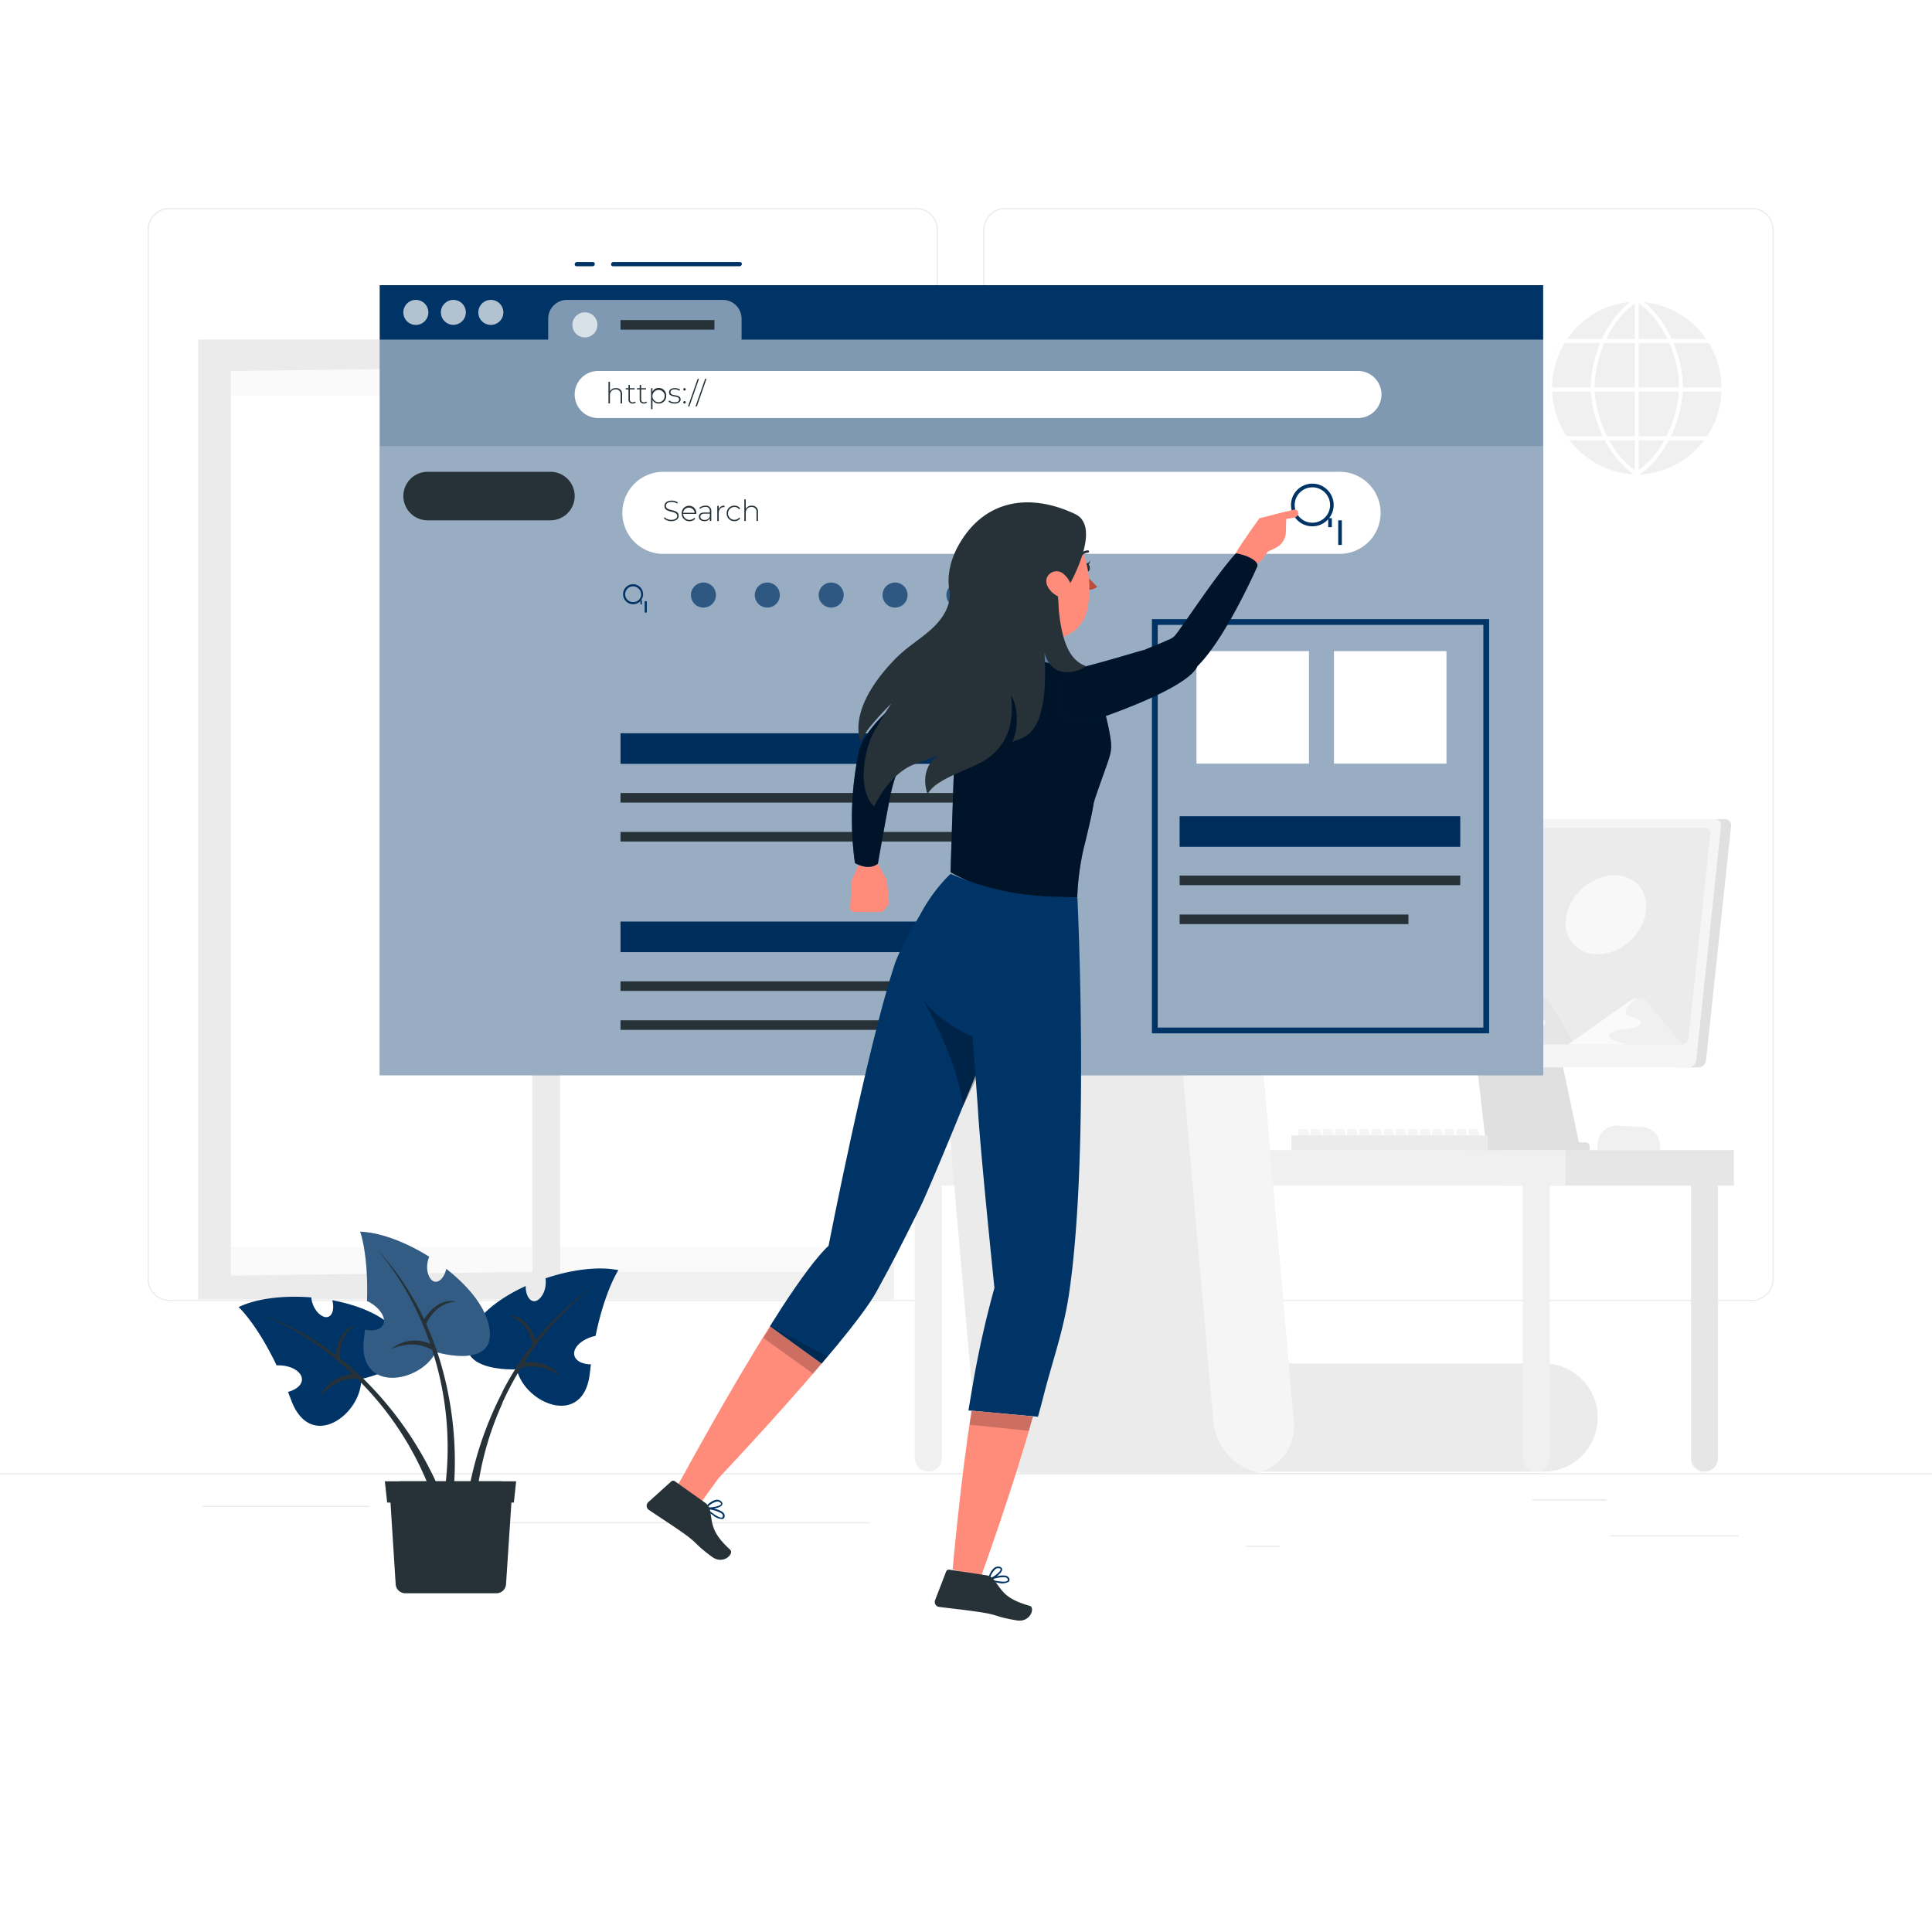 <svg class="animated" id="freepik_stories-web-search" xmlns="http://www.w3.org/2000/svg" viewBox="0 0 500 500" version="1.1" xmlns:xlink="http://www.w3.org/1999/xlink" xmlns:svgjs="http://svgjs.com/svgjs"><style>svg#freepik_stories-web-search:not(.animated) .animable {opacity: 0;}svg#freepik_stories-web-search.animated #freepik--background-complete--inject-64 {animation: 1.5s Infinite  linear floating;animation-delay: 0s;}svg#freepik_stories-web-search.animated #freepik--Window--inject-64 {animation: 1.5s Infinite  linear heartbeat;animation-delay: 0s;}svg#freepik_stories-web-search.animated #freepik--Plants--inject-64 {animation: 1.5s Infinite  linear floating;animation-delay: 0s;}            @keyframes floating {                0% {                    opacity: 1;                    transform: translateY(0px);                }                50% {                    transform: translateY(-10px);                }                100% {                    opacity: 1;                    transform: translateY(0px);                }            }                    @keyframes heartbeat {                0% {                    transform: scale(1);                }                10% {                    transform: scale(1.1);                }                30% {                    transform: scale(1);                }                40% {                    transform: scale(1);                }                50% {                    transform: scale(1.1);                }                60% {                    transform: scale(1);                }                100% {                    transform: scale(1);                }            }        .animator-hidden { display: none; }</style><g id="freepik--background-complete--inject-64" class="animable animator-active" style="transform-origin: 250px 227.07px;"><rect x="416.78" y="397.36" width="33.12" height="0.25" style="fill: rgb(235, 235, 235); transform-origin: 433.34px 397.485px;" id="else94ugzlph" class="animable"></rect><rect x="322.53" y="400.07" width="8.69" height="0.25" style="fill: rgb(235, 235, 235); transform-origin: 326.875px 400.195px;" id="el3y2mtgq53hf" class="animable"></rect><rect x="396.59" y="388.07" width="19.19" height="0.25" style="fill: rgb(235, 235, 235); transform-origin: 406.185px 388.195px;" id="elmmw2u9rm0h" class="animable"></rect><rect x="52.46" y="389.75" width="43.19" height="0.25" style="fill: rgb(235, 235, 235); transform-origin: 74.055px 389.875px;" id="elo03lp3cfcf" class="animable"></rect><rect x="104.56" y="389.75" width="6.33" height="0.25" style="fill: rgb(235, 235, 235); transform-origin: 107.725px 389.875px;" id="elyo0z2o3meml" class="animable"></rect><rect x="131.47" y="393.97" width="93.68" height="0.25" style="fill: rgb(235, 235, 235); transform-origin: 178.31px 394.095px;" id="elhhi3scs874r" class="animable"></rect><path d="M237,336.66H43.92a5.71,5.71,0,0,1-5.71-5.7V59.52a5.71,5.71,0,0,1,5.71-5.7H237a5.71,5.71,0,0,1,5.71,5.7V331A5.71,5.71,0,0,1,237,336.66ZM43.92,54.07a5.46,5.46,0,0,0-5.46,5.45V331a5.46,5.46,0,0,0,5.46,5.45H237a5.46,5.46,0,0,0,5.46-5.45V59.52A5.46,5.46,0,0,0,237,54.07Z" style="fill: rgb(235, 235, 235); transform-origin: 140.46px 195.24px;" id="elb1519ihorrw" class="animable"></path><path d="M453.31,336.66H260.21a5.72,5.72,0,0,1-5.71-5.7V59.52a5.72,5.72,0,0,1,5.71-5.7h193.1a5.71,5.71,0,0,1,5.71,5.7V331A5.71,5.71,0,0,1,453.31,336.66ZM260.21,54.07a5.46,5.46,0,0,0-5.46,5.45V331a5.46,5.46,0,0,0,5.46,5.45h193.1a5.46,5.46,0,0,0,5.46-5.45V59.52a5.46,5.46,0,0,0-5.46-5.45Z" style="fill: rgb(235, 235, 235); transform-origin: 356.76px 195.24px;" id="elpc597pvufh" class="animable"></path><rect y="381.26" width="500" height="0.25" style="fill: rgb(235, 235, 235); transform-origin: 250px 381.385px;" id="elgvibpqq7fev" class="animable"></rect><rect x="416.78" y="397.36" width="33.12" height="0.25" style="fill: rgb(235, 235, 235); transform-origin: 433.34px 397.485px;" id="el8xhp4gf6eoh" class="animable"></rect><rect x="322.53" y="400.07" width="8.69" height="0.25" style="fill: rgb(235, 235, 235); transform-origin: 326.875px 400.195px;" id="eljgk6znww33" class="animable"></rect><rect x="396.59" y="388.07" width="19.19" height="0.25" style="fill: rgb(235, 235, 235); transform-origin: 406.185px 388.195px;" id="elurwwctf1bm8" class="animable"></rect><rect x="52.46" y="389.75" width="43.19" height="0.25" style="fill: rgb(235, 235, 235); transform-origin: 74.055px 389.875px;" id="elct6yqyasdz7" class="animable"></rect><rect x="104.56" y="389.75" width="6.33" height="0.25" style="fill: rgb(235, 235, 235); transform-origin: 107.725px 389.875px;" id="elpq0aeya7ync" class="animable"></rect><rect x="131.47" y="393.97" width="93.68" height="0.25" style="fill: rgb(235, 235, 235); transform-origin: 178.31px 394.095px;" id="el5epwl3ngpvi" class="animable"></rect><path d="M237,336.66H43.92a5.71,5.71,0,0,1-5.71-5.7V59.52a5.71,5.71,0,0,1,5.71-5.7H237a5.71,5.71,0,0,1,5.71,5.7V331A5.71,5.71,0,0,1,237,336.66ZM43.92,54.07a5.46,5.46,0,0,0-5.46,5.45V331a5.46,5.46,0,0,0,5.46,5.45H237a5.46,5.46,0,0,0,5.46-5.45V59.52A5.46,5.46,0,0,0,237,54.07Z" style="fill: rgb(235, 235, 235); transform-origin: 140.46px 195.24px;" id="eltscd4l7cfxm" class="animable"></path><path d="M453.31,336.66H260.21a5.72,5.72,0,0,1-5.71-5.7V59.52a5.72,5.72,0,0,1,5.71-5.7h193.1a5.71,5.71,0,0,1,5.71,5.7V331A5.71,5.71,0,0,1,453.31,336.66ZM260.21,54.07a5.46,5.46,0,0,0-5.46,5.45V331a5.46,5.46,0,0,0,5.46,5.45h193.1a5.46,5.46,0,0,0,5.46-5.45V59.52a5.46,5.46,0,0,0-5.46-5.45Z" style="fill: rgb(235, 235, 235); transform-origin: 356.76px 195.24px;" id="elegixdrp3mms" class="animable"></path><rect y="381.26" width="500" height="0.25" style="fill: rgb(235, 235, 235); transform-origin: 250px 381.385px;" id="elk1nib26erl" class="animable"></rect><g id="elq7nr8ldvc67"><circle cx="423.53" cy="100.44" r="22.91" style="fill: rgb(240, 240, 240); transform-origin: 423.53px 100.44px; transform: rotate(-45deg);" class="animable"></circle></g><path d="M423.6,123.86a23.43,23.43,0,0,1,0-46.85v1a22.4,22.4,0,0,0,0,44.79Z" style="fill: rgb(255, 255, 255); transform-origin: 412.127px 100.435px;" id="elcapiebad7uf" class="animable"></path><path d="M423.6,123.86v-1a22.4,22.4,0,0,0,0-44.79V77a23.43,23.43,0,1,1,0,46.85Z" style="fill: rgb(255, 255, 255); transform-origin: 435.557px 100.428px;" id="elbq2dp0bzf9n" class="animable"></path><path d="M435.57,100.44h-1c0-7.59-3.85-17.75-11.22-22.47l.56-.87C431.55,82,435.57,92.57,435.57,100.44Z" style="fill: rgb(255, 255, 255); transform-origin: 429.46px 88.77px;" id="elw58ujys4k" class="animable"></path><path d="M423.88,123.09l-.56-.87c7.37-4.72,11.22-14.88,11.22-22.48h1C435.57,107.62,431.55,118.16,423.88,123.09Z" style="fill: rgb(255, 255, 255); transform-origin: 429.43px 111.415px;" id="el4upxwsa4lvh" class="animable"></path><path d="M412.66,100.44h-1c0-7.87,4-18.42,11.69-23.35l.56.87C416.51,82.69,412.66,92.85,412.66,100.44Z" style="fill: rgb(255, 255, 255); transform-origin: 417.785px 88.765px;" id="el2x9k18e56qu" class="animable"></path><path d="M423.32,123.08c-7.67-4.92-11.69-15.47-11.69-23.34h1c0,7.59,3.85,17.75,11.22,22.48Z" style="fill: rgb(255, 255, 255); transform-origin: 417.74px 111.41px;" id="elzs0ga41hxzf" class="animable"></path><rect x="423.08" y="77.53" width="1.03" height="45.82" style="fill: rgb(255, 255, 255); transform-origin: 423.595px 100.44px;" id="el8marcaer6rr" class="animable"></rect><rect x="404.21" y="87.72" width="38.78" height="1.03" style="fill: rgb(255, 255, 255); transform-origin: 423.6px 88.235px;" id="eli9uy2bbvnxb" class="animable"></rect><rect x="400.7" y="100.31" width="45.8" height="1.03" style="fill: rgb(255, 255, 255); transform-origin: 423.6px 100.825px;" id="elenp6pwjz67c" class="animable"></rect><rect x="404.72" y="112.9" width="37.76" height="1.03" style="fill: rgb(255, 255, 255); transform-origin: 423.6px 113.415px;" id="el9w61k2zix7" class="animable"></rect><path d="M236.78,306.83h7a0,0,0,0,1,0,0v70.52a3.51,3.51,0,0,1-3.51,3.51h0a3.51,3.51,0,0,1-3.51-3.51V306.83a0,0,0,0,1,0,0Z" style="fill: rgb(240, 240, 240); transform-origin: 240.27px 343.845px;" id="elzt3g2jxphqc" class="animable"></path><path d="M429.62,297.65H413.46v-1.44a4.92,4.92,0,0,1,5.18-4.9l6.33.34a4.91,4.91,0,0,1,4.65,4.9Z" style="fill: rgb(240, 240, 240); transform-origin: 421.54px 294.477px;" id="elvt4yjuisde" class="animable"></path><path d="M402,264.26a2.38,2.38,0,0,0-2.38-2.27H383.32a2.39,2.39,0,0,0-2.39,2.27l3.88,34h24.36Z" style="fill: rgb(224, 224, 224); transform-origin: 395.05px 280.125px;" id="eljtnl1w1nzt" class="animable"></path><path d="M446.35,212h-6.08l-6.84,64.24h6.09a2.07,2.07,0,0,0,2-1.83L448,213.79A1.6,1.6,0,0,0,446.35,212Z" style="fill: rgb(224, 224, 224); transform-origin: 440.721px 244.119px;" id="elv6ploqny0s9" class="animable"></path><path d="M436.94,276.21H345.8a1.61,1.61,0,0,1-1.63-1.83l6.44-60.59a2.08,2.08,0,0,1,2-1.82h91.15a1.6,1.6,0,0,1,1.63,1.82L439,274.38A2.08,2.08,0,0,1,436.94,276.21Z" style="fill: rgb(245, 245, 245); transform-origin: 394.78px 244.09px;" id="el8eosxkq80bb" class="animable"></path><path d="M435.24,270.27H349.29a1.4,1.4,0,0,1-1.42-1.59l5.62-52.86a1.82,1.82,0,0,1,1.76-1.59H441.2a1.41,1.41,0,0,1,1.43,1.59L437,268.68A1.81,1.81,0,0,1,435.24,270.27Z" style="fill: rgb(235, 235, 235); transform-origin: 395.249px 242.25px;" id="elkg1adlic3ep" class="animable"></path><rect x="378.8" y="295.63" width="32.6" height="2.64" rx="0.96" style="fill: rgb(224, 224, 224); transform-origin: 395.1px 296.95px;" id="el8t5ap5g703g" class="animable"></rect><path d="M349,270.27l25.55-22.2c2.42-2.1,5.53-2.1,6.93,0l14.8,22.2Z" style="fill: rgb(230, 230, 230); transform-origin: 372.64px 258.382px;" id="eltjwln0lh6ll" class="animable"></path><path d="M374.52,248.07,349,270.27h24.49c-2.44-1.23-8.19-1.89-7.5-4.72.89-3.68,12.27-2.39,13.12-5.88s-7.28-2.4-6.25-6.63c.53-2.22,2.63-4.63,4.52-6.43A6.36,6.36,0,0,0,374.52,248.07Z" style="fill: rgb(245, 245, 245); transform-origin: 364.086px 258.44px;" id="el565oo2r5uxq" class="animable"></path><path d="M386.56,270.27l11.32-11.2c1.07-1.06,2.45-1.06,3.07,0l6.56,11.2Z" style="fill: rgb(230, 230, 230); transform-origin: 397.035px 264.272px;" id="el79x7ew06vcu" class="animable"></path><path d="M397.88,259.07l-11.32,11.2h10.85c-1.08-.62-3.63-.95-3.33-2.38.4-1.85,5.45-1.2,5.82-3s-3.22-1.2-2.77-3.34a7.94,7.94,0,0,1,2-3.24A2.67,2.67,0,0,0,397.88,259.07Z" style="fill: rgb(245, 245, 245); transform-origin: 393.243px 264.29px;" id="elic9tnmaq8od" class="animable"></path><path d="M405.93,270.27l15.86-11.2c1.51-1.06,3.44-1.06,4.31,0l9.19,11.2Z" style="fill: rgb(240, 240, 240); transform-origin: 420.61px 264.272px;" id="eluvrgs0y6s5t" class="animable"></path><path d="M421.79,259.07l-15.86,11.2h15.21c-1.52-.62-5.09-.95-4.66-2.38.55-1.85,7.62-1.2,8.15-3s-4.52-1.2-3.89-3.34a8.06,8.06,0,0,1,2.81-3.24A4.38,4.38,0,0,0,421.79,259.07Z" style="fill: rgb(250, 250, 250); transform-origin: 415.3px 264.29px;" id="elx2c93dty39" class="animable"></path><path d="M425.81,236.73c-1.2,5.64-6.74,10.21-12.37,10.21s-9.24-4.57-8-10.21,6.74-10.21,12.38-10.21S427,231.09,425.81,236.73Z" style="fill: rgb(240, 240, 240); transform-origin: 415.618px 236.73px;" id="elb5rc5va1sfl" class="animable"></path><g id="el6igofgrnyh6"><path d="M425.81,236.73c-1.2,5.64-6.74,10.21-12.37,10.21s-9.24-4.57-8-10.21,6.74-10.21,12.38-10.21S427,231.09,425.81,236.73Z" style="fill: rgb(250, 250, 250); opacity: 0.8; transform-origin: 415.618px 236.73px;" class="animable"></path></g><path d="M338.77,295.5h-2.28a.44.44,0,0,1-.43-.44v-2.4a.43.43,0,0,1,.43-.43h1.63a.43.43,0,0,1,.42.32l.65,2.4A.44.44,0,0,1,338.77,295.5Z" style="fill: rgb(245, 245, 245); transform-origin: 337.632px 293.865px;" id="elrb9gzohiq2i" class="animable"></path><path d="M341.91,295.5h-2.28a.44.44,0,0,1-.43-.44v-2.4a.43.43,0,0,1,.43-.43h1.64a.45.45,0,0,1,.42.32l.64,2.4A.44.44,0,0,1,341.91,295.5Z" style="fill: rgb(245, 245, 245); transform-origin: 340.772px 293.865px;" id="elmhhl54vykv" class="animable"></path><path d="M345.05,295.5h-2.27a.44.44,0,0,1-.44-.44v-2.4a.44.44,0,0,1,.44-.43h1.63a.44.44,0,0,1,.42.32l.64,2.4A.44.44,0,0,1,345.05,295.5Z" style="fill: rgb(245, 245, 245); transform-origin: 343.912px 293.865px;" id="elnd0w5a4xtfe" class="animable"></path><path d="M348.19,295.5h-2.27a.44.44,0,0,1-.44-.44v-2.4a.44.44,0,0,1,.44-.43h1.63a.43.43,0,0,1,.42.32l.64,2.4A.44.44,0,0,1,348.19,295.5Z" style="fill: rgb(245, 245, 245); transform-origin: 347.052px 293.865px;" id="el8w1otrzv8kq" class="animable"></path><path d="M351.33,295.5h-2.27a.44.44,0,0,1-.44-.44v-2.4a.44.44,0,0,1,.44-.43h1.63a.43.43,0,0,1,.42.32l.64,2.4A.44.44,0,0,1,351.33,295.5Z" style="fill: rgb(245, 245, 245); transform-origin: 350.192px 293.865px;" id="el2d8ob1mzxac" class="animable"></path><path d="M354.47,295.5H352.2a.44.44,0,0,1-.44-.44v-2.4a.44.44,0,0,1,.44-.43h1.63a.43.43,0,0,1,.42.32l.64,2.4A.44.44,0,0,1,354.47,295.5Z" style="fill: rgb(245, 245, 245); transform-origin: 353.332px 293.865px;" id="elhe00wpvcrd8" class="animable"></path><path d="M357.61,295.5h-2.27a.44.44,0,0,1-.43-.44v-2.4a.43.43,0,0,1,.43-.43H357a.43.43,0,0,1,.42.32L358,295A.43.43,0,0,1,357.61,295.5Z" style="fill: rgb(245, 245, 245); transform-origin: 356.458px 293.865px;" id="elgzml1qqcu2n" class="animable"></path><path d="M360.75,295.5h-2.27a.44.44,0,0,1-.43-.44v-2.4a.43.43,0,0,1,.43-.43h1.63a.43.43,0,0,1,.42.32l.64,2.4A.43.43,0,0,1,360.75,295.5Z" style="fill: rgb(245, 245, 245); transform-origin: 359.619px 293.865px;" id="elin8t309j2n" class="animable"></path><path d="M363.9,295.5h-2.28a.44.44,0,0,1-.43-.44v-2.4a.43.43,0,0,1,.43-.43h1.63a.43.43,0,0,1,.42.32l.64,2.4A.43.43,0,0,1,363.9,295.5Z" style="fill: rgb(245, 245, 245); transform-origin: 362.759px 293.865px;" id="eluij4s775uhd" class="animable"></path><path d="M367,295.5h-2.28a.44.44,0,0,1-.43-.44v-2.4a.43.43,0,0,1,.43-.43h1.64a.43.43,0,0,1,.41.32l.65,2.4A.44.44,0,0,1,367,295.5Z" style="fill: rgb(245, 245, 245); transform-origin: 365.862px 293.865px;" id="el89nudqncjo9" class="animable"></path><path d="M370.18,295.5H367.9a.44.44,0,0,1-.43-.44v-2.4a.43.43,0,0,1,.43-.43h1.64a.44.44,0,0,1,.42.32l.64,2.4A.44.44,0,0,1,370.18,295.5Z" style="fill: rgb(245, 245, 245); transform-origin: 369.042px 293.865px;" id="elmix675byrzq" class="animable"></path><path d="M373.32,295.5h-2.27a.44.44,0,0,1-.44-.44v-2.4a.44.44,0,0,1,.44-.43h1.63a.44.44,0,0,1,.42.32l.64,2.4A.44.44,0,0,1,373.32,295.5Z" style="fill: rgb(245, 245, 245); transform-origin: 372.182px 293.865px;" id="eltyncyclkgbq" class="animable"></path><path d="M376.46,295.5h-2.27a.44.44,0,0,1-.44-.44v-2.4a.44.44,0,0,1,.44-.43h1.63a.43.43,0,0,1,.42.32l.64,2.4A.44.44,0,0,1,376.46,295.5Z" style="fill: rgb(245, 245, 245); transform-origin: 375.322px 293.865px;" id="eldniyw7f1sw" class="animable"></path><path d="M379.6,295.5h-2.27a.44.44,0,0,1-.44-.44v-2.4a.44.44,0,0,1,.44-.43H379a.43.43,0,0,1,.42.32L380,295A.44.44,0,0,1,379.6,295.5Z" style="fill: rgb(245, 245, 245); transform-origin: 378.447px 293.865px;" id="el7u27st6of79" class="animable"></path><path d="M382.74,295.5h-2.27a.44.44,0,0,1-.43-.44v-2.4a.43.43,0,0,1,.43-.43h1.63a.43.43,0,0,1,.42.32l.64,2.4A.43.43,0,0,1,382.74,295.5Z" style="fill: rgb(245, 245, 245); transform-origin: 381.609px 293.865px;" id="ellzpwu5njc8" class="animable"></path><rect x="334.21" y="293.86" width="50.82" height="3.78" style="fill: rgb(235, 235, 235); transform-origin: 359.62px 295.75px;" id="elf87v3oqfsnl" class="animable"></rect><rect x="387.82" y="297.65" width="60.89" height="9.19" style="fill: rgb(230, 230, 230); transform-origin: 418.265px 302.245px;" id="elu6ukb3cuhr8" class="animable"></rect><path d="M274.76,306.83h7a0,0,0,0,1,0,0v70.52a3.51,3.51,0,0,1-3.51,3.51h0a3.51,3.51,0,0,1-3.51-3.51V306.83a0,0,0,0,1,0,0Z" style="fill: rgb(230, 230, 230); transform-origin: 278.25px 343.845px;" id="eltcbvy8dpkyj" class="animable"></path><path d="M441.14,380.86h0a3.52,3.52,0,0,1-3.52-3.51V306.83h7v70.52A3.51,3.51,0,0,1,441.14,380.86Z" style="fill: rgb(230, 230, 230); transform-origin: 441.12px 343.845px;" id="elg99fdvz02pe" class="animable"></path><rect x="232.72" y="297.65" width="172.47" height="9.19" style="fill: rgb(240, 240, 240); transform-origin: 318.955px 302.245px;" id="elrvemsbie1ff" class="animable"></rect><path d="M399.49,380.86H308.72a14,14,0,0,1-14-14h0a14,14,0,0,1,14-14h90.77a14,14,0,0,1,14,14h0A14,14,0,0,1,399.49,380.86Z" style="fill: rgb(235, 235, 235); transform-origin: 354.105px 366.86px;" id="elnizdvgdf7y" class="animable"></path><path d="M394.1,306.83h7a0,0,0,0,1,0,0v70.52a3.51,3.51,0,0,1-3.51,3.51h0a3.51,3.51,0,0,1-3.51-3.51V306.83A0,0,0,0,1,394.1,306.83Z" style="fill: rgb(240, 240, 240); transform-origin: 397.59px 343.845px;" id="ellbswpn4x38" class="animable"></path><path d="M325.53,381.12a12.93,12.93,0,0,1-3.2.39H267.14a15.19,15.19,0,0,1-14.84-13.65l-10-114.38a12.32,12.32,0,0,1,12.46-13.66h55.18a13.74,13.74,0,0,1,3.27.39,15.24,15.24,0,0,1,11.57,13.27l10,114.38A12.27,12.27,0,0,1,325.53,381.12Z" style="fill: rgb(235, 235, 235); transform-origin: 288.541px 310.664px;" id="elanxtb7bfwk4" class="animable"></path><path d="M325.53,381.12A15.25,15.25,0,0,1,314,367.86L304,253.48a12.28,12.28,0,0,1,9.25-13.27,15.24,15.24,0,0,1,11.57,13.27l10,114.38A12.27,12.27,0,0,1,325.53,381.12Z" style="fill: rgb(245, 245, 245); transform-origin: 319.409px 310.665px;" id="elrpuezxifzeg" class="animable"></path><rect x="140.64" y="95.02" width="86.38" height="7.31" style="fill: rgb(250, 250, 250); transform-origin: 183.83px 98.675px;" id="elu07q1v9d54" class="animable"></rect><rect x="144.64" y="322.76" width="86.38" height="7.31" style="fill: rgb(250, 250, 250); transform-origin: 187.83px 326.415px;" id="el3fj5ryvl71q" class="animable"></rect><path d="M137.79,102.32V251a47.93,47.93,0,0,1,5.6-3.18l1.23-.58v.23c0,.15,0,.31,0,.46s0,.29,0,.43a.22.22,0,0,0,0,.08c0,.14,0,.28.07.41s.06.28.1.42v-147Zm93.58,234V87.87H137.73V336.29M224.23,95V329.16H144.86V95Zm-86.44,7.31V251a47.93,47.93,0,0,1,5.6-3.18l1.23-.58v.23c0,.15,0,.31,0,.46s0,.29,0,.43a.22.22,0,0,0,0,.08c0,.14,0,.28.07.41s.06.28.1.42v-147Z" style="fill: rgb(240, 240, 240); transform-origin: 184.55px 212.095px;" id="el0wp7rahl5flp" class="animable"></path><rect x="54.98" y="95.02" width="86.38" height="7.31" style="fill: rgb(250, 250, 250); transform-origin: 98.17px 98.675px;" id="elerv6c4cl8fl" class="animable"></rect><rect x="51.98" y="322.76" width="86.38" height="7.31" style="fill: rgb(250, 250, 250); transform-origin: 95.17px 326.415px;" id="ellfdfxj7gol" class="animable"></rect><path d="M51.29,87.87V336.29h93.64V87.87Zm8.45,242.24V96l78-.95h.06V329.16h-.06l-30.18.37h-.85L63,330.07Z" style="fill: rgb(235, 235, 235); transform-origin: 98.11px 212.08px;" id="elygd52vw6c3j" class="animable"></path></g><g id="freepik--Shadow--inject-64" class="animable animator-hidden" style="transform-origin: 245.18px 412.39px;"><ellipse id="freepik--path--inject-64" cx="245.18" cy="412.39" rx="193.89" ry="11.32" style="fill: rgb(245, 245, 245); transform-origin: 245.18px 412.39px;" class="animable"></ellipse></g><g id="freepik--Window--inject-64" class="animable" style="transform-origin: 248.825px 173.03px;"><rect x="98.3" y="73.8" width="301.05" height="204.45" style="fill: rgb(0, 51, 102); transform-origin: 248.825px 176.025px;" id="elqc1ryhgnvs" class="animable"></rect><g id="el9ados6cykbq"><rect x="98.3" y="73.8" width="301.05" height="204.45" style="fill: rgb(255, 255, 255); opacity: 0.5; transform-origin: 248.825px 176.025px;" class="animable"></rect></g><path d="M98.3,73.8V87.89h43.57V82.48a4.87,4.87,0,0,1,4.87-4.87h40.31a4.87,4.87,0,0,1,4.87,4.87v5.41H399.35V73.8Z" style="fill: rgb(0, 51, 102); transform-origin: 248.825px 80.845px;" id="elsruh629ll2j" class="animable"></path><g id="eli9qh1j636lr"><path d="M110.86,80.84a3.24,3.24,0,1,1-3.24-3.23A3.24,3.24,0,0,1,110.86,80.84Z" style="fill: rgb(255, 255, 255); opacity: 0.7; transform-origin: 107.62px 80.85px;" class="animable"></path></g><g id="elfhdxkqmd238"><circle cx="117.33" cy="80.84" r="3.23" style="fill: rgb(255, 255, 255); opacity: 0.7; transform-origin: 117.33px 80.84px;" class="animable"></circle></g><g id="eli9p3uzwe9v"><path d="M130.27,80.84A3.24,3.24,0,1,1,127,77.61,3.24,3.24,0,0,1,130.27,80.84Z" style="fill: rgb(255, 255, 255); opacity: 0.7; transform-origin: 127.03px 80.85px;" class="animable"></path></g><g id="elsaltr7tp1tg"><path d="M154.61,84.08a3.24,3.24,0,1,1-3.24-3.24A3.23,3.23,0,0,1,154.61,84.08Z" style="fill: rgb(255, 255, 255); opacity: 0.7; transform-origin: 151.37px 84.08px;" class="animable"></path></g><g id="el18woajf77y"><rect x="98.3" y="115.45" width="301.05" height="162.79" style="fill: rgb(255, 255, 255); opacity: 0.2; transform-origin: 248.825px 196.845px;" class="animable"></rect></g><path d="M191.51,67.81H158.73c-.71,0-.81,1.1-.1,1.1h32.78c.71,0,.81-1.1.1-1.1Z" style="fill: rgb(0, 51, 102); transform-origin: 175.07px 68.36px;" id="el0ujrlzd4wjvh" class="animable"></path><path d="M153.45,67.81h-4.14c-.71,0-.8,1.1-.09,1.1h4.14c.7,0,.8-1.1.09-1.1Z" style="fill: rgb(0, 51, 102); transform-origin: 151.333px 68.36px;" id="elp1a76fy06q" class="animable"></path><path d="M351.44,108.19H154.8a6.08,6.08,0,0,1-6.07-6.08h0A6.07,6.07,0,0,1,154.8,96H351.44a6.08,6.08,0,0,1,6.08,6.07h0A6.08,6.08,0,0,1,351.44,108.19Z" style="fill: rgb(255, 255, 255); transform-origin: 253.125px 102.095px;" id="elspced22ycoi" class="animable"></path><path d="M142.45,134.66H110.67a6.28,6.28,0,0,1-6.28-6.28h0a6.28,6.28,0,0,1,6.28-6.28h31.78a6.28,6.28,0,0,1,6.28,6.28h0A6.28,6.28,0,0,1,142.45,134.66Z" style="fill: rgb(38, 50, 56); transform-origin: 126.56px 128.38px;" id="eldo9mdvh800o" class="animable"></path><path d="M346.68,143.34h-175a10.62,10.62,0,0,1-10.62-10.62h0a10.62,10.62,0,0,1,10.62-10.62h175a10.61,10.61,0,0,1,10.62,10.62h0A10.61,10.61,0,0,1,346.68,143.34Z" style="fill: rgb(255, 255, 255); transform-origin: 259.18px 132.72px;" id="elxt27hhue40k" class="animable"></path><rect x="345.23" y="168.51" width="29.11" height="29.11" style="fill: rgb(255, 255, 255); transform-origin: 359.785px 183.065px;" id="el7xrk1kk7q0q" class="animable"></rect><rect x="309.65" y="168.51" width="29.11" height="29.11" style="fill: rgb(255, 255, 255); transform-origin: 324.205px 183.065px;" id="ele0xeeg6p2r" class="animable"></rect><rect x="160.59" y="189.77" width="90.82" height="7.91" style="fill: rgb(0, 51, 102); transform-origin: 206px 193.725px;" id="el5nqni4q3yp6" class="animable"></rect><g id="ela1rqmc1ae5l"><rect x="160.59" y="189.77" width="90.82" height="7.91" style="opacity: 0.1; transform-origin: 206px 193.725px;" class="animable"></rect></g><rect x="305.29" y="211.24" width="72.62" height="7.91" style="fill: rgb(0, 51, 102); transform-origin: 341.6px 215.195px;" id="ellkocoka1tmd" class="animable"></rect><g id="el0pmi87qjj66j"><rect x="305.29" y="211.24" width="72.62" height="7.91" style="opacity: 0.1; transform-origin: 341.6px 215.195px;" class="animable"></rect></g><rect x="160.59" y="205.23" width="118.24" height="2.48" style="fill: rgb(38, 50, 56); transform-origin: 219.71px 206.47px;" id="elj2kp7hmi6jf" class="animable"></rect><rect x="160.59" y="82.84" width="24.3" height="2.48" style="fill: rgb(38, 50, 56); transform-origin: 172.74px 84.08px;" id="elzfohsjvxn8q" class="animable"></rect><rect x="160.59" y="215.31" width="99.65" height="2.48" style="fill: rgb(38, 50, 56); transform-origin: 210.415px 216.55px;" id="elxfjk3ermefd" class="animable"></rect><rect x="160.59" y="238.5" width="90.82" height="7.91" style="fill: rgb(0, 51, 102); transform-origin: 206px 242.455px;" id="elfjj46ppeiva" class="animable"></rect><g id="eltg3l1if3xlf"><rect x="160.59" y="238.5" width="90.82" height="7.91" style="opacity: 0.1; transform-origin: 206px 242.455px;" class="animable"></rect></g><rect x="160.59" y="253.97" width="118.24" height="2.48" style="fill: rgb(38, 50, 56); transform-origin: 219.71px 255.21px;" id="elqcndvdjvwd" class="animable"></rect><rect x="160.59" y="264.05" width="99.65" height="2.48" style="fill: rgb(38, 50, 56); transform-origin: 210.415px 265.29px;" id="el3a99k3a5i0a" class="animable"></rect><rect x="305.29" y="226.6" width="72.62" height="2.48" style="fill: rgb(38, 50, 56); transform-origin: 341.6px 227.84px;" id="el07st4yaip1du" class="animable"></rect><rect x="305.29" y="236.68" width="59.21" height="2.48" style="fill: rgb(38, 50, 56); transform-origin: 334.895px 237.92px;" id="elbko2pkcil1j" class="animable"></rect><path d="M385.39,267.43H298.12V160.22h87.27Zm-85.77-1.5h84.27V161.72H299.62Z" style="fill: rgb(0, 51, 102); transform-origin: 341.755px 213.825px;" id="el66zin8ub3d5" class="animable"></path><path d="M339.64,136.21a5.52,5.52,0,1,1,3.9-9.42h0a5.52,5.52,0,0,1-3.9,9.42Zm0-10.09a4.58,4.58,0,1,0,3.24,1.34h0A4.55,4.55,0,0,0,339.64,126.12Z" style="fill: rgb(0, 51, 102); transform-origin: 339.634px 130.69px;" id="el3ow5qcrhi0x" class="animable"></path><g id="elo0kqhwvp4sb"><rect x="346.33" y="134.66" width="0.94" height="6.37" style="fill: rgb(0, 51, 102); transform-origin: 346.8px 137.845px; transform: rotate(-45deg);" class="animable"></rect></g><g id="el43og02yvb6v"><rect x="343.74" y="134.09" width="0.94" height="2.34" style="fill: rgb(0, 51, 102); transform-origin: 344.21px 135.26px; transform: rotate(-45deg);" class="animable"></rect></g><path d="M163.84,156.38a2.57,2.57,0,0,1-1.83-.76,2.59,2.59,0,0,1,3.66-3.67h0a2.6,2.6,0,0,1,0,3.67A2.57,2.57,0,0,1,163.84,156.38Zm0-4.63a2,2,0,0,0-1.44.6,2,2,0,0,0,0,2.88,2,2,0,0,0,1.44.59,2,2,0,0,0,1.44-3.47h0A2,2,0,0,0,163.84,151.75Z" style="fill: rgb(0, 51, 102); transform-origin: 163.838px 153.787px;" id="elh5llivkv14f" class="animable"></path><g id="ell8q8ezdxp1"><rect x="166.84" y="155.61" width="0.56" height="2.92" style="fill: rgb(0, 51, 102); transform-origin: 167.12px 157.07px; transform: rotate(-45deg);" class="animable"></rect></g><g id="eligv7xvici3k"><rect x="165.75" y="155.35" width="0.37" height="1.07" style="fill: rgb(0, 51, 102); transform-origin: 165.935px 155.885px; transform: rotate(-44.99deg);" class="animable"></rect></g><path d="M171.82,134.16l.17-.29a2.49,2.49,0,0,0,1.74.67c1.06,0,1.53-.46,1.53-1,0-1.58-3.3-.63-3.3-2.58,0-.75.57-1.4,1.87-1.4a2.84,2.84,0,0,1,1.59.47l-.14.31a2.62,2.62,0,0,0-1.45-.44c-1,0-1.49.47-1.49,1,0,1.59,3.3.65,3.3,2.57,0,.75-.59,1.4-1.9,1.4A2.71,2.71,0,0,1,171.82,134.16Z" style="fill: rgb(38, 50, 56); transform-origin: 173.73px 132.216px;" id="elyeyt7iqrx1a" class="animable"></path><path d="M180.16,133h-3.39a1.69,1.69,0,0,0,2.93,1l.22.25a1.9,1.9,0,0,1-1.49.64,1.94,1.94,0,0,1-2-2,1.89,1.89,0,0,1,1.89-2,1.86,1.86,0,0,1,1.88,2S180.16,132.92,180.16,133Zm-3.38-.29h3a1.51,1.51,0,0,0-3,0Z" style="fill: rgb(38, 50, 56); transform-origin: 178.316px 132.891px;" id="elrc4f9ft27wh" class="animable"></path><path d="M184.08,132.34v2.5h-.37v-.7a1.52,1.52,0,0,1-1.42.73c-.88,0-1.42-.45-1.42-1.13s.38-1.1,1.48-1.1h1.35v-.31a1,1,0,0,0-1.17-1.13,2,2,0,0,0-1.36.5l-.19-.27a2.39,2.39,0,0,1,1.58-.56A1.34,1.34,0,0,1,184.08,132.34Zm-.38,1.34v-.74h-1.35c-.81,0-1.1.34-1.1.79s.4.83,1.1.83A1.36,1.36,0,0,0,183.7,133.68Z" style="fill: rgb(38, 50, 56); transform-origin: 182.479px 132.866px;" id="elpx6odi3a1f9" class="animable"></path><path d="M187.5,130.87v.37h-.09c-.88,0-1.4.58-1.4,1.56v2.05h-.38V130.9H186v.86A1.5,1.5,0,0,1,187.5,130.87Z" style="fill: rgb(38, 50, 56); transform-origin: 186.565px 132.857px;" id="elr3ej4cswznl" class="animable"></path><path d="M188.07,132.87a1.92,1.92,0,0,1,2-2,1.71,1.71,0,0,1,1.49.72l-.28.21a1.42,1.42,0,0,0-1.21-.59,1.66,1.66,0,0,0,0,3.32,1.42,1.42,0,0,0,1.21-.59l.28.21a1.74,1.74,0,0,1-1.49.72A1.93,1.93,0,0,1,188.07,132.87Z" style="fill: rgb(38, 50, 56); transform-origin: 189.814px 132.87px;" id="el9c01dz0mt7e" class="animable"></path><path d="M196.16,132.54v2.3h-.38v-2.27a1.2,1.2,0,0,0-1.28-1.36,1.4,1.4,0,0,0-1.49,1.53v2.1h-.38v-5.6H193v2.48a1.63,1.63,0,0,1,1.55-.85A1.49,1.49,0,0,1,196.16,132.54Z" style="fill: rgb(38, 50, 56); transform-origin: 194.401px 132.04px;" id="elc95t83xtywf" class="animable"></path><path d="M161,102.11v2.3h-.38v-2.27a1.19,1.19,0,0,0-1.28-1.36,1.41,1.41,0,0,0-1.49,1.53v2.1h-.38v-5.6h.38v2.48a1.63,1.63,0,0,1,1.55-.85A1.49,1.49,0,0,1,161,102.11Z" style="fill: rgb(38, 50, 56); transform-origin: 159.241px 101.61px;" id="el40fd4c8464d" class="animable"></path><path d="M164.53,104.16a1.18,1.18,0,0,1-.81.28,1,1,0,0,1-1.07-1.07v-2.58h-.72v-.32h.72v-.86H163v.86h1.25v.32H163v2.54c0,.51.25.79.73.79a.89.89,0,0,0,.61-.22Z" style="fill: rgb(38, 50, 56); transform-origin: 163.23px 102.026px;" id="el8uvbsk61ay6" class="animable"></path><path d="M167.43,104.16a1.17,1.17,0,0,1-.8.28,1,1,0,0,1-1.08-1.07v-2.58h-.72v-.32h.72v-.86h.38v.86h1.25v.32h-1.25v2.54c0,.51.25.79.73.79a.94.94,0,0,0,.62-.22Z" style="fill: rgb(38, 50, 56); transform-origin: 166.13px 102.027px;" id="eluvslqj0r4bc" class="animable"></path><path d="M172.41,102.44a1.9,1.9,0,0,1-1.95,2,1.77,1.77,0,0,1-1.6-.93v2.37h-.37v-5.41h.36v.93a1.74,1.74,0,0,1,1.61-1A1.91,1.91,0,0,1,172.41,102.44Zm-.38,0a1.59,1.59,0,1,0-1.59,1.66A1.56,1.56,0,0,0,172,102.44Z" style="fill: rgb(38, 50, 56); transform-origin: 170.452px 103.14px;" id="el9wdenak0l4g" class="animable"></path><path d="M173,103.94l.18-.31a2.27,2.27,0,0,0,1.42.48c.83,0,1.16-.3,1.16-.74,0-1.15-2.61-.3-2.61-1.85,0-.6.5-1.08,1.49-1.08a2.44,2.44,0,0,1,1.35.38l-.17.31a2,2,0,0,0-1.19-.36c-.77,0-1.11.32-1.11.74,0,1.19,2.62.35,2.62,1.85,0,.64-.55,1.08-1.56,1.08A2.52,2.52,0,0,1,173,103.94Z" style="fill: rgb(38, 50, 56); transform-origin: 174.57px 102.44px;" id="eluxpal2q5i2r" class="animable"></path><path d="M176.83,100.76a.32.32,0,0,1,.32-.32.31.31,0,0,1,.32.32.32.32,0,0,1-.32.32A.32.32,0,0,1,176.83,100.76Zm0,3.36a.32.32,0,0,1,.32-.32.32.32,0,1,1,0,.64A.32.32,0,0,1,176.83,104.12Z" style="fill: rgb(38, 50, 56); transform-origin: 177.151px 102.44px;" id="elq2rbu8c3zs9" class="animable"></path><path d="M180.55,98.05h.35l-2.49,7.12h-.35Z" style="fill: rgb(38, 50, 56); transform-origin: 179.48px 101.61px;" id="elhpv4t5c9vm8" class="animable"></path><path d="M182.49,98.05h.35l-2.49,7.12H180Z" style="fill: rgb(38, 50, 56); transform-origin: 181.42px 101.61px;" id="elf7fiiz7xwid" class="animable"></path><g id="el3e38o4exuoe"><path d="M185.29,154a3.24,3.24,0,1,1-3.23-3.24A3.23,3.23,0,0,1,185.29,154Z" style="fill: rgb(0, 51, 102); opacity: 0.7; transform-origin: 182.05px 154px;" class="animable"></path></g><g id="elmlgyn1eqkza"><path d="M201.82,154a3.24,3.24,0,1,1-3.23-3.24A3.23,3.23,0,0,1,201.82,154Z" style="fill: rgb(0, 51, 102); opacity: 0.7; transform-origin: 198.58px 154px;" class="animable"></path></g><g id="elx50q4wqvtfl"><path d="M218.35,154a3.24,3.24,0,1,1-3.23-3.24A3.23,3.23,0,0,1,218.35,154Z" style="fill: rgb(0, 51, 102); opacity: 0.7; transform-origin: 215.11px 154px;" class="animable"></path></g><g id="elgw75nt7nn"><path d="M234.88,154a3.24,3.24,0,1,1-3.23-3.24A3.23,3.23,0,0,1,234.88,154Z" style="fill: rgb(0, 51, 102); opacity: 0.7; transform-origin: 231.64px 154px;" class="animable"></path></g><g id="elti10uk5isa"><path d="M251.41,154a3.24,3.24,0,1,1-3.23-3.24A3.23,3.23,0,0,1,251.41,154Z" style="fill: rgb(0, 51, 102); opacity: 0.7; transform-origin: 248.17px 154px;" class="animable"></path></g></g><g id="freepik--Plants--inject-64" class="animable" style="transform-origin: 110.895px 365.55px;"><path d="M102.67,344.58C99.38,340.52,93,337.81,86,336.5c.54,2,.13,3.85-1.05,4.3s-3.09-.91-3.95-3.16a7,7,0,0,1-.44-1.87c-7-.57-14.11.24-18.81,2.5,0,0,4.61,4.16,9.83,15.08h.48c3.38,0,6.1,1.67,6.08,3.65,0,1.44-1.49,2.67-3.6,3.21.27.7.55,1.42.82,2.15,5,13.47,18.24,3.73,18.12-5.48C93.49,356.87,110.06,353.69,102.67,344.58Z" style="fill: rgb(0, 51, 102); transform-origin: 83.159px 352.293px;" id="elq06i1zd6fu" class="animable"></path><path d="M67.41,340.1,67,340Z" style="fill: rgb(38, 50, 56); transform-origin: 67.205px 340.05px;" id="elzxvm0kuecrf" class="animable"></path><path d="M114.11,386.49c-.29-.72-.73-1.78-1.35-3.13A91.15,91.15,0,0,0,94,356.77h0c-1.85-1.78-3.84-3.53-6-5.22-.12-1.67,0-6.13,4.12-8.69,0,0-4.55.68-5.2,7.85a72.6,72.6,0,0,0-19.5-10.61,76.5,76.5,0,0,1,23.82,15.53,9.78,9.78,0,0,0-8.36,5.9c.21-.28,3.7-5,9.54-4.77l1,1.05a81.14,81.14,0,0,1,17,25.55c.54,1.27,1.06,2.59,1.55,3.93a1.13,1.13,0,0,0,2.19-.38A1.25,1.25,0,0,0,114.11,386.49Z" style="fill: rgb(38, 50, 56); transform-origin: 90.791px 364.064px;" id="el8fq5nvc7sfo" class="animable"></path><path d="M121.83,344.67c2.22-4.73,7.75-8.9,14.23-11.85-.05,2.07.79,3.77,2.05,3.92s2.78-1.63,3.07-4a6.75,6.75,0,0,0,0-1.91c6.7-2.26,13.75-3.17,18.86-2.11,0,0-3.47,5.14-5.91,17l-.47.11c-3.27.85-5.52,3.09-5,5,.36,1.4,2.09,2.24,4.27,2.26-.1.74-.19,1.5-.28,2.28-1.58,14.27-16.81,8-18.91-1C133.69,354.39,116.85,355.29,121.83,344.67Z" style="fill: rgb(0, 51, 102); transform-origin: 140.475px 346.04px;" id="elfo0ss40r0hw" class="animable"></path><path d="M155,331.84l.33-.22Z" style="fill: rgb(245, 245, 245); transform-origin: 155.165px 331.73px;" id="ellu4994vyt0r" class="animable"></path><path d="M136.33,351.52a77.13,77.13,0,0,1,18-19.2,72.09,72.09,0,0,0-15.69,14.51,12,12,0,0,0-2.27-4.09l-.06-.07a5.94,5.94,0,0,0-4.6-2.21,8.4,8.4,0,0,1,4.6,3.58.53.53,0,0,1,.06.1,11,11,0,0,1,1.43,3.76c-.49.64-1,1.27-1.43,1.91a.35.35,0,0,0-.06.09c-1.08,1.49-2.1,3-3,4.5q-1.81,2.89-3.28,5.76a.14.14,0,0,0,0,.1,91.69,91.69,0,0,0-8.25,23.1c-.44,2.11-.7,3.75-.84,4.75a1.12,1.12,0,0,0,1,1.26h.14a1.12,1.12,0,0,0,1.11-1c.19-1.71.42-3.38.7-5a80.4,80.4,0,0,1,6.15-20.25.43.43,0,0,1,0-.12,78.88,78.88,0,0,1,4-7.68h0c.24-.43.5-.85.76-1.27a9.21,9.21,0,0,1,1.55-.34h.06a12.12,12.12,0,0,1,8.8,2.68,9.71,9.71,0,0,0-8.8-3.84h-.06a6.25,6.25,0,0,0-.67.11c.22-.35.45-.69.67-1Z" style="fill: rgb(38, 50, 56); transform-origin: 137.63px 360.845px;" id="elj0q3z0eid6" class="animable"></path><path d="M126.56,343.25c-1-5.13-5.45-10.48-11.06-14.86-.43,2-1.65,3.48-2.91,3.33s-2.32-2.23-2-4.63a6.87,6.87,0,0,1,.48-1.85c-6-3.76-12.63-6.3-17.85-6.47,0,0,2.17,5.82,1.76,17.92l.44.21c3,1.59,4.64,4.3,3.71,6-.68,1.28-2.55,1.68-4.68,1.19-.08.75-.16,1.51-.26,2.29-1.8,14.24,14.46,11.73,18.61,3.5C112.75,349.92,128.91,354.74,126.56,343.25Z" style="fill: rgb(0, 51, 102); transform-origin: 110.007px 337.665px;" id="elvr5jdmsfg5" class="animable"></path><g id="elf8zlhbidxco"><path d="M126.56,343.25c-1-5.13-5.45-10.48-11.06-14.86-.43,2-1.65,3.48-2.91,3.33s-2.32-2.23-2-4.63a6.87,6.87,0,0,1,.48-1.85c-6-3.76-12.63-6.3-17.85-6.47,0,0,2.17,5.82,1.76,17.92l.44.21c3,1.59,4.64,4.3,3.71,6-.68,1.28-2.55,1.68-4.68,1.19-.08.75-.16,1.51-.26,2.29-1.8,14.24,14.46,11.73,18.61,3.5C112.75,349.92,128.91,354.74,126.56,343.25Z" style="fill: rgb(255, 255, 255); opacity: 0.2; transform-origin: 110.007px 337.665px;" class="animable"></path></g><path d="M97.34,323l-.27-.29Z" style="fill: rgb(38, 50, 56); transform-origin: 97.205px 322.855px;" id="el9pkt57ura4m" class="animable"></path><path d="M110.32,342.65c.67-1.53,2.84-5.43,7.66-5.8,0,0-4.34-1.49-8.23,4.56a72.23,72.23,0,0,0-12.06-18,77.21,77.21,0,0,1,13.62,24.38,9.62,9.62,0,0,0-10.13,1.37,13.22,13.22,0,0,1,3.31-1,10.69,10.69,0,0,1,7.35,1.19l.45,1.42a81.65,81.65,0,0,1,3.09,32.62c-.07.69-.15,1.38-.24,2.08a1.13,1.13,0,0,0,1,1.28h.13a1.12,1.12,0,0,0,1.12-1c.06-.59.13-1.37.18-2.36A90.7,90.7,0,0,0,113.2,350C112.38,347.61,111.44,345.13,110.32,342.65Z" style="fill: rgb(38, 50, 56); transform-origin: 107.835px 355.08px;" id="elhi8twwdiu7p" class="animable"></path><path d="M132.49,386.49l0,.29h0l-.08,1.22h0l-1.45,22a2.49,2.49,0,0,1-2.49,2.33H104.89a2.49,2.49,0,0,1-2.49-2.33L101,388h0l-.08-1.22h0l0-.29a2.93,2.93,0,0,1,.1-.89v0l0-.09c0-.1.07-.2.11-.31a3,3,0,0,1,.15-.31l0-.07a.74.74,0,0,1,.12-.17.41.41,0,0,1,.07-.11l.16-.19A2.82,2.82,0,0,1,102,384l.16-.12a2.89,2.89,0,0,1,1.33-.49l.3,0h25.78l.3,0H130a2.91,2.91,0,0,1,1.72.92l.16.19a.41.41,0,0,1,.07.11.74.74,0,0,1,.12.17.24.24,0,0,1,0,.07,3,3,0,0,1,.16.31c0,.11.08.21.11.31l0,.09v0A2.93,2.93,0,0,1,132.49,386.49Z" style="fill: rgb(38, 50, 56); transform-origin: 116.704px 397.86px;" id="el85tcvpzwb97" class="animable"></path><path d="M132.39,385.58a2.92,2.92,0,0,0-2.83-2.22H103.78a2.94,2.94,0,0,0-2.83,2.22l-.08,1.21L101,388a2.94,2.94,0,0,0,2.83,2.21h25.78a2.92,2.92,0,0,0,2.83-2.21l.08-1.22Z" style="fill: rgb(38, 50, 56); transform-origin: 116.695px 386.785px;" id="elkpa6d88y4hg" class="animable"></path><polygon points="132.99 388.86 100.2 388.86 99.6 383.36 133.58 383.36 132.99 388.86" style="fill: rgb(38, 50, 56); transform-origin: 116.59px 386.11px;" id="el2jy9crgj3ur" class="animable"></polygon></g><g id="freepik--Character--inject-64" class="animable" style="transform-origin: 251.664px 274.713px;"><path d="M227.16,223.54l2.25,4a1.12,1.12,0,0,1,.13.44l.53,5.52a1.12,1.12,0,0,1-.25.82l-1.32,1.57c-.23.26-7.43.11-7.43.11a1.11,1.11,0,0,1-1.06-1.18l.45-7a1.14,1.14,0,0,1,.11-.4l1.9-4.07a1.12,1.12,0,0,1,1.09-.64l2.71.2A1.08,1.08,0,0,1,227.16,223.54Z" style="fill: rgb(255, 139, 123); transform-origin: 225.041px 229.375px;" id="elqttem0unijs" class="animable"></path><path d="M212.64,352.91c-12,14.12-26.74,29.7-26.74,29.7l-9.31-.31s11.57-21.43,22.66-39.06Z" style="fill: rgb(255, 139, 123); transform-origin: 194.615px 362.925px;" id="elb0n3cxkm3dh" class="animable"></path><path d="M252.74,277.68S240.85,307,238.05,312.62c-5.4,10.81-6.53,13.1-11.22,21.67-1.76,3.21-5.53,8.19-10.11,13.76-1.31,1.58-2.67,3.21-4.08,4.86l-13.39-9.67c1.07-1.69,2.13-3.36,3.18-5,4.58-7,8.86-12.91,12-15.84,0,0,10.06-51.53,17.1-72.8,1.66-5,6.9-13.28,7.88-15,0,0,17.05,29.58,18.13,31.13S252.74,277.68,252.74,277.68Z" style="fill: rgb(0, 51, 102); transform-origin: 228.461px 293.755px;" id="elomucec35rl" class="animable"></path><g id="el24fdp9yqie4"><path d="M256.62,269.83s-3.14,8-7.38,16.43c0,0-.72-11.76-12.9-32C255.17,255.84,256.62,269.83,256.62,269.83Z" style="opacity: 0.3; isolation: isolate; transform-origin: 246.48px 270.26px;" class="animable"></path></g><polygon points="179.81 377.08 175.37 384.3 181.31 388.99 186.72 381.49 179.81 377.08" style="fill: rgb(255, 139, 123); transform-origin: 181.045px 383.035px;" id="elsuz2zeyom2e" class="animable"></polygon><g id="elmo4imq1xhi9"><polygon points="197.58 346.27 210.39 355.49 214.14 351.07 199.41 343.3 197.58 346.27" style="opacity: 0.2; transform-origin: 205.86px 349.395px;" class="animable"></polygon></g><path d="M182.48,390.42a.22.22,0,0,1,0-.24.2.2,0,0,1,.21-.11c.15,0,3.64.36,4.6,1.53a1.11,1.11,0,0,1,.25.78.79.79,0,0,1-.51.74,3.72,3.72,0,0,1-2.48-.95A14.75,14.75,0,0,1,182.48,390.42Zm.7.16c1.21,1.11,3,2.38,3.67,2.15.09,0,.21-.1.23-.39a.6.6,0,0,0-.16-.48,1.5,1.5,0,0,0-.29-.27A9.67,9.67,0,0,0,183.18,390.58Z" style="fill: rgb(0, 51, 102); transform-origin: 184.993px 391.594px;" id="eln3wlrylwzv" class="animable"></path><path d="M182.39,390.34a.21.21,0,0,1,0-.2c.07-.08,1.63-1.87,3.07-2a1.58,1.58,0,0,1,1.14.38c.43.38.41.72.29.92-.42.91-3.23,1.24-4.35,1,0,0-.06,0-.07-.05A.18.18,0,0,1,182.39,390.34Zm3.91-1.55a1.12,1.12,0,0,0-.74-.2,4.78,4.78,0,0,0-2.49,1.51c1.25.1,3.23-.3,3.53-.82,0,0,.09-.19-.2-.43l-.1-.06Z" style="fill: rgb(0, 51, 102); transform-origin: 184.665px 389.326px;" id="elav0700aekk" class="animable"></path><path d="M182.46,388.9l-7.77-5.53a.77.77,0,0,0-1,.05l-5.9,5.32a1.28,1.28,0,0,0-.11,1.81l.2.18c2.84,1.94,5.43,3.56,8.92,6,4.11,2.93,2.72,2.68,7.5,6.2,2.89,2.11,5.78-.82,4.66-1.86-5.14-4.74-4.51-6.87-5.25-10.45A3.12,3.12,0,0,0,182.46,388.9Z" style="fill: rgb(38, 50, 56); transform-origin: 178.282px 393.443px;" id="elzgvto9vbz2" class="animable"></path><path d="M282.05,146.81c.07.57-.16,1.08-.54,1.13s-.77-.4-.83-1,.17-1.08.54-1.12S282,146.23,282.05,146.81Z" style="fill: rgb(38, 50, 56); transform-origin: 281.367px 146.881px;" id="elokfvu5k4c8s" class="animable"></path><path d="M280.89,145.8a1.29,1.29,0,0,0,1.32-.85,2.4,2.4,0,0,1-.33.93.71.71,0,0,1-.84.29Z" style="fill: rgb(38, 50, 56); transform-origin: 281.55px 145.581px;" id="ela68s64iteh8" class="animable"></path><path d="M280.58,148.42l3.39,3.47a4,4,0,0,1-3.55.57Z" style="fill: rgb(186, 77, 60); transform-origin: 282.195px 150.533px;" id="el73wlmoyl3w8" class="animable"></path><path d="M260.2,169.54s4.91-.69,4.5-9.76c0,0,4.48-2.25,7.53.32s-2.33,9,1.43,11.54S260.2,169.54,260.2,169.54Z" style="fill: rgb(255, 139, 123); transform-origin: 267.198px 165.634px;" id="el165d3lf78xvj" class="animable"></path><g id="elffxhoqjcgsm"><path d="M273.17,163.12l-3.39.2s.77,2.82,2.64,3.85C272.66,165.82,273.06,164.4,273.17,163.12Z" style="opacity: 0.2; transform-origin: 271.475px 165.145px;" class="animable"></path></g><path d="M259.74,147.29c.65,7.67.76,10.94,4.74,14.79,6,5.79,15.27,3.32,16.92-4.4,1.49-6.94.17-18.3-7.43-21.22a10.51,10.51,0,0,0-14.23,10.83Z" style="fill: rgb(255, 139, 123); transform-origin: 270.815px 150.514px;" id="elyl6atjf2tu" class="animable"></path><path d="M281.81,142.87a.31.31,0,0,1-.24.16,2.4,2.4,0,0,0-1.87,1.11.3.3,0,1,1-.53-.29,3,3,0,0,1,2.35-1.42.3.3,0,0,1,.33.27h0A.33.33,0,0,1,281.81,142.87Z" style="fill: rgb(38, 50, 56); transform-origin: 280.492px 143.363px;" id="elsx8anv63na" class="animable"></path><path d="M258.28,170.14l1.11-2.16a2.39,2.39,0,0,1,2.58-1.27c4,.74,13.6,2.64,14.92,4.19a6.3,6.3,0,0,1,1.54,4.14Z" style="fill: rgb(0, 51, 102); transform-origin: 268.355px 170.854px;" id="el9qwn1067n08" class="animable"></path><g id="elmi8zzwnbwei"><g style="opacity: 0.7; transform-origin: 268.355px 170.854px;" class="animable"><g id="el4la35wngqfb"><path d="M258.28,170.14l1.11-2.16a2.39,2.39,0,0,1,2.58-1.27c4,.74,13.6,2.64,14.92,4.19a6.3,6.3,0,0,1,1.54,4.14Z" style="fill: rgb(255, 255, 255); opacity: 0.5; transform-origin: 268.355px 170.854px;" class="animable"></path></g></g></g><path d="M247.23,189.21l-9,4.24c-4,2.05-6.29,4.76-7.92,13.05-1.7,8.73-3.11,17-3.11,17-2.53,2-5.95-.16-5.95-.16a84.5,84.5,0,0,1,.94-28.44c1.9-9.42,20.83-22.16,30.59-25.2a17,17,0,0,1,4.92-.77l1.72.23-11.45,20.58Z" style="fill: rgb(0, 51, 102); transform-origin: 239.944px 196.64px;" id="elswouge3atb" class="animable"></path><g id="el8jprczd02k5"><path d="M247.23,189.21l-9,4.24c-4,2.05-6.29,4.76-7.92,13.05-1.7,8.73-3.11,17-3.11,17-2.53,2-5.95-.16-5.95-.16a84.5,84.5,0,0,1,.94-28.44c1.9-9.42,20.83-22.16,30.59-25.2a17,17,0,0,1,4.92-.77l1.72.23-11.45,20.58Z" style="opacity: 0.6; transform-origin: 239.944px 196.64px;" class="animable"></path></g><path d="M284.39,203.75c3.08-8.79,3.58-9.06,2.93-13.13a55.4,55.4,0,0,0-1.24-5.7c-3.8-12.65-14.07-13.27-25.44-15.53s-12.78,3.36-13.34,18S246,225.73,246,225.73h0a50.81,50.81,0,0,0,24.89,6.51h7.9a67.67,67.67,0,0,1,1.59-12.38C284.39,203.75,281.87,211,284.39,203.75Z" style="fill: rgb(0, 51, 102); transform-origin: 266.785px 200.574px;" id="elvaorjrn3gc" class="animable"></path><g id="elksuaw434khf"><g style="opacity: 0.6; transform-origin: 266.785px 200.574px;" class="animable"><path d="M284.39,203.75c3.08-8.79,3.58-9.06,2.93-13.13a55.4,55.4,0,0,0-1.24-5.7c-3.8-12.65-14.07-13.27-25.44-15.53s-12.78,3.36-13.34,18S246,225.73,246,225.73h0a50.81,50.81,0,0,0,24.89,6.51h7.9a67.67,67.67,0,0,1,1.59-12.38C284.39,203.75,281.87,211,284.39,203.75Z" id="el7skfepr2nnx" class="animable" style="transform-origin: 266.785px 200.574px;"></path></g></g><path d="M276.48,151.88s9-15.42,1.78-18.84c-11.62-5.5-23.29-3.86-30,7.73-5.5,9.54-2.9,19.63,8.54,25.69,15.28,8.11,17.73-5.59,17-12C273.82,154.44,275.29,154.38,276.48,151.88Z" style="fill: rgb(38, 50, 56); transform-origin: 263.276px 149.482px;" id="elyd3d5okqht" class="animable"></path><path d="M275.29,148.58a5.87,5.87,0,0,1,2.09,4c.16,2.08-1.8,2.73-3.56,1.83-1.59-.81-3.56-2.88-2.9-4.82A2.68,2.68,0,0,1,275.29,148.58Z" style="fill: rgb(255, 139, 123); transform-origin: 274.089px 151.32px;" id="elurgg0rnx54" class="animable"></path><path d="M276.64,335c-1.39,9.3-4.32,17.48-6.4,25.6q-.8,3.12-1.61,6.05l-18-1.63c.32-1.94.66-3.91,1-5.89a252.6,252.6,0,0,1,5.73-25.83s-3.34-32.14-4.21-45.09a.42.42,0,0,1,0-.16c-.75-11-1.5-19.84-1.5-19.84s-8.39-3.27-13.18-10a17,17,0,0,1-2.85-6.2,14.66,14.66,0,0,1-.42-3.08c-.42-12.55,10.82-22.79,10.82-22.79A69.55,69.55,0,0,0,271.62,232l7.21.25S282.06,298.81,276.64,335Z" style="fill: rgb(0, 51, 102); transform-origin: 257.487px 296.395px;" id="elca7ha6if56i" class="animable"></path><path d="M319.85,143.23c-.18-.34,6.1-9.13,6.1-9.13l2.14,8.66-.84,1.23a4.91,4.91,0,0,1-3.29,2.28S319.87,143.27,319.85,143.23Z" style="fill: rgb(255, 139, 123); transform-origin: 323.968px 140.185px;" id="elkxn0mw12e7s" class="animable"></path><path d="M325.93,134.12l7-1.74-.15,5.3a4.72,4.72,0,0,1-2.7,4.15l-2,.95S324.06,138.4,325.93,134.12Z" style="fill: rgb(255, 139, 123); transform-origin: 329.182px 137.58px;" id="elfdkybmv6rap" class="animable"></path><path d="M334.76,131.93a.92.92,0,0,1,1.13,1.25h0a1.09,1.09,0,0,1-.85.74l-4.81.88-.74-1.55Z" style="fill: rgb(255, 139, 123); transform-origin: 332.73px 133.341px;" id="elhkoqpyr13ab" class="animable"></path><path d="M309.9,172.39c7.37-7.25,15.53-25.9,15.53-25.9.15-1.75-3.91-3.09-5.58-3.26h0c-5.27,5.71-14.41,19.88-15.9,21.41a5.13,5.13,0,0,1-.83.62,1.3,1.3,0,0,1-.29.14l-.61.26c-1.11.5-2.22,1-3.38,1.43-4.59,1.84-.6.45-5.46,1.89s-9.87,2.86-14.72,4.1l-.07.06c-3.27.79-5.27,5.61-4.47,9a6.17,6.17,0,0,0,7.36,4.78S307.15,178.7,309.9,172.39Z" style="fill: rgb(0, 51, 102); transform-origin: 299.689px 165.146px;" id="eljtrzgz6r4q" class="animable"></path><g id="elyik3oqkcesj"><path d="M309.9,172.39c7.37-7.25,15.53-25.9,15.53-25.9.15-1.75-3.91-3.09-5.58-3.26h0c-5.27,5.71-14.41,19.88-15.9,21.41a5.13,5.13,0,0,1-.83.62,1.3,1.3,0,0,1-.29.14l-.61.26c-1.11.5-2.22,1-3.38,1.43-4.59,1.84-.6.45-5.46,1.89s-9.87,2.86-14.72,4.1l-.07.06c-3.27.79-5.27,5.61-4.47,9a6.17,6.17,0,0,0,7.36,4.78S307.15,178.7,309.9,172.39Z" style="opacity: 0.6; transform-origin: 299.689px 165.146px;" class="animable"></path></g><path d="M245.8,153.91c0,3.73-2.5,7-5.34,9.43s-6.05,4.4-8.66,7.07c-10.53,10.76-10.34,18.35-9,21.81.31-2.8,7.91-10.16,7.91-10.16-1.66,2.29-2.85,4.6-4.32,7-2.74,4.48-4.7,15.51-.16,19.66,0,0,3.8-8.67,10.85-11.1,12.21-4.21-.53-2.32,3,8,1.63-4,11.42-6.6,15-9,5.77-3.76,7.55-9.92,6.54-16.73,2,3.1,1.95,8.84.34,12.14,2.55-1.39,9.66-.46,8.35-23.13a7.16,7.16,0,0,0,2.27,3.84c2.34,2.12,6.7,1.15,8.44-.36-4.43-1.59-6.66-6.82-7.26-18C266.16,149.24,254.34,150.34,245.8,153.91Z" style="fill: rgb(38, 50, 56); transform-origin: 251.587px 179.797px;" id="el80b19z0l90g" class="animable"></path><path d="M267.33,366.57c-5.16,18.61-13.47,41.51-13.47,41.51l-7.32-1.91s2.18-24.41,4.93-41.11Z" style="fill: rgb(255, 139, 123); transform-origin: 256.935px 386.57px;" id="el9spzw1wgl49" class="animable"></path><path d="M255.81,409a.21.21,0,0,1-.14-.19.2.2,0,0,1,.13-.2c.14-.06,3.42-1.33,4.8-.71a1.08,1.08,0,0,1,.57.58.76.76,0,0,1-.12.89,3.67,3.67,0,0,1-2.64.27A14.73,14.73,0,0,1,255.81,409Zm.7-.18c1.58.45,3.76.76,4.25.26.06-.06.14-.18,0-.45a.55.55,0,0,0-.36-.35,1.27,1.27,0,0,0-.38-.11A9.69,9.69,0,0,0,256.51,408.82Z" style="fill: rgb(0, 51, 102); transform-origin: 258.466px 408.75px;" id="elulscn5cmlk" class="animable"></path><path d="M255.7,409a.19.19,0,0,1-.06-.2c0-.1.61-2.4,1.84-3.14a1.58,1.58,0,0,1,1.2-.18c.55.15.68.46.67.69,0,1-2.32,2.56-3.42,2.87a.14.14,0,0,1-.09,0A.17.17,0,0,1,255.7,409Zm2.78-3.15a1.1,1.1,0,0,0-.75.15,4.9,4.9,0,0,0-1.54,2.48c1.16-.47,2.75-1.73,2.78-2.33,0-.05,0-.2-.37-.29Z" style="fill: rgb(0, 51, 102); transform-origin: 257.491px 407.24px;" id="elfnq2eggoqoe" class="animable"></path><path d="M255.11,407.66l-9.43-1.43a.77.77,0,0,0-.83.49L242,414.13a1.29,1.29,0,0,0,.72,1.66l.26.07c3.41.45,6.46.72,10.7,1.37,5,.75,3.63,1.16,9.49,2.13,3.53.58,4.79-3.35,3.32-3.77-6.74-1.9-7.14-4.08-9.42-6.94A3,3,0,0,0,255.11,407.66Z" style="fill: rgb(38, 50, 56); transform-origin: 254.503px 412.82px;" id="elue5in3e0ry9" class="animable"></path><g id="el8mi46gf1ld"><path d="M250.89,368.76c0-.1,15.38,1.55,15.38,1.55l1.06-3.74-15.86-1.51Z" style="opacity: 0.2; transform-origin: 259.11px 367.685px;" class="animable"></path></g></g><defs>     <filter id="active" height="200%">         <feMorphology in="SourceAlpha" result="DILATED" operator="dilate" radius="2"></feMorphology>                <feFlood flood-color="#32DFEC" flood-opacity="1" result="PINK"></feFlood>        <feComposite in="PINK" in2="DILATED" operator="in" result="OUTLINE"></feComposite>        <feMerge>            <feMergeNode in="OUTLINE"></feMergeNode>            <feMergeNode in="SourceGraphic"></feMergeNode>        </feMerge>    </filter>    <filter id="hover" height="200%">        <feMorphology in="SourceAlpha" result="DILATED" operator="dilate" radius="2"></feMorphology>                <feFlood flood-color="#ff0000" flood-opacity="0.5" result="PINK"></feFlood>        <feComposite in="PINK" in2="DILATED" operator="in" result="OUTLINE"></feComposite>        <feMerge>            <feMergeNode in="OUTLINE"></feMergeNode>            <feMergeNode in="SourceGraphic"></feMergeNode>        </feMerge>            <feColorMatrix type="matrix" values="0   0   0   0   0                0   1   0   0   0                0   0   0   0   0                0   0   0   1   0 "></feColorMatrix>    </filter></defs></svg>